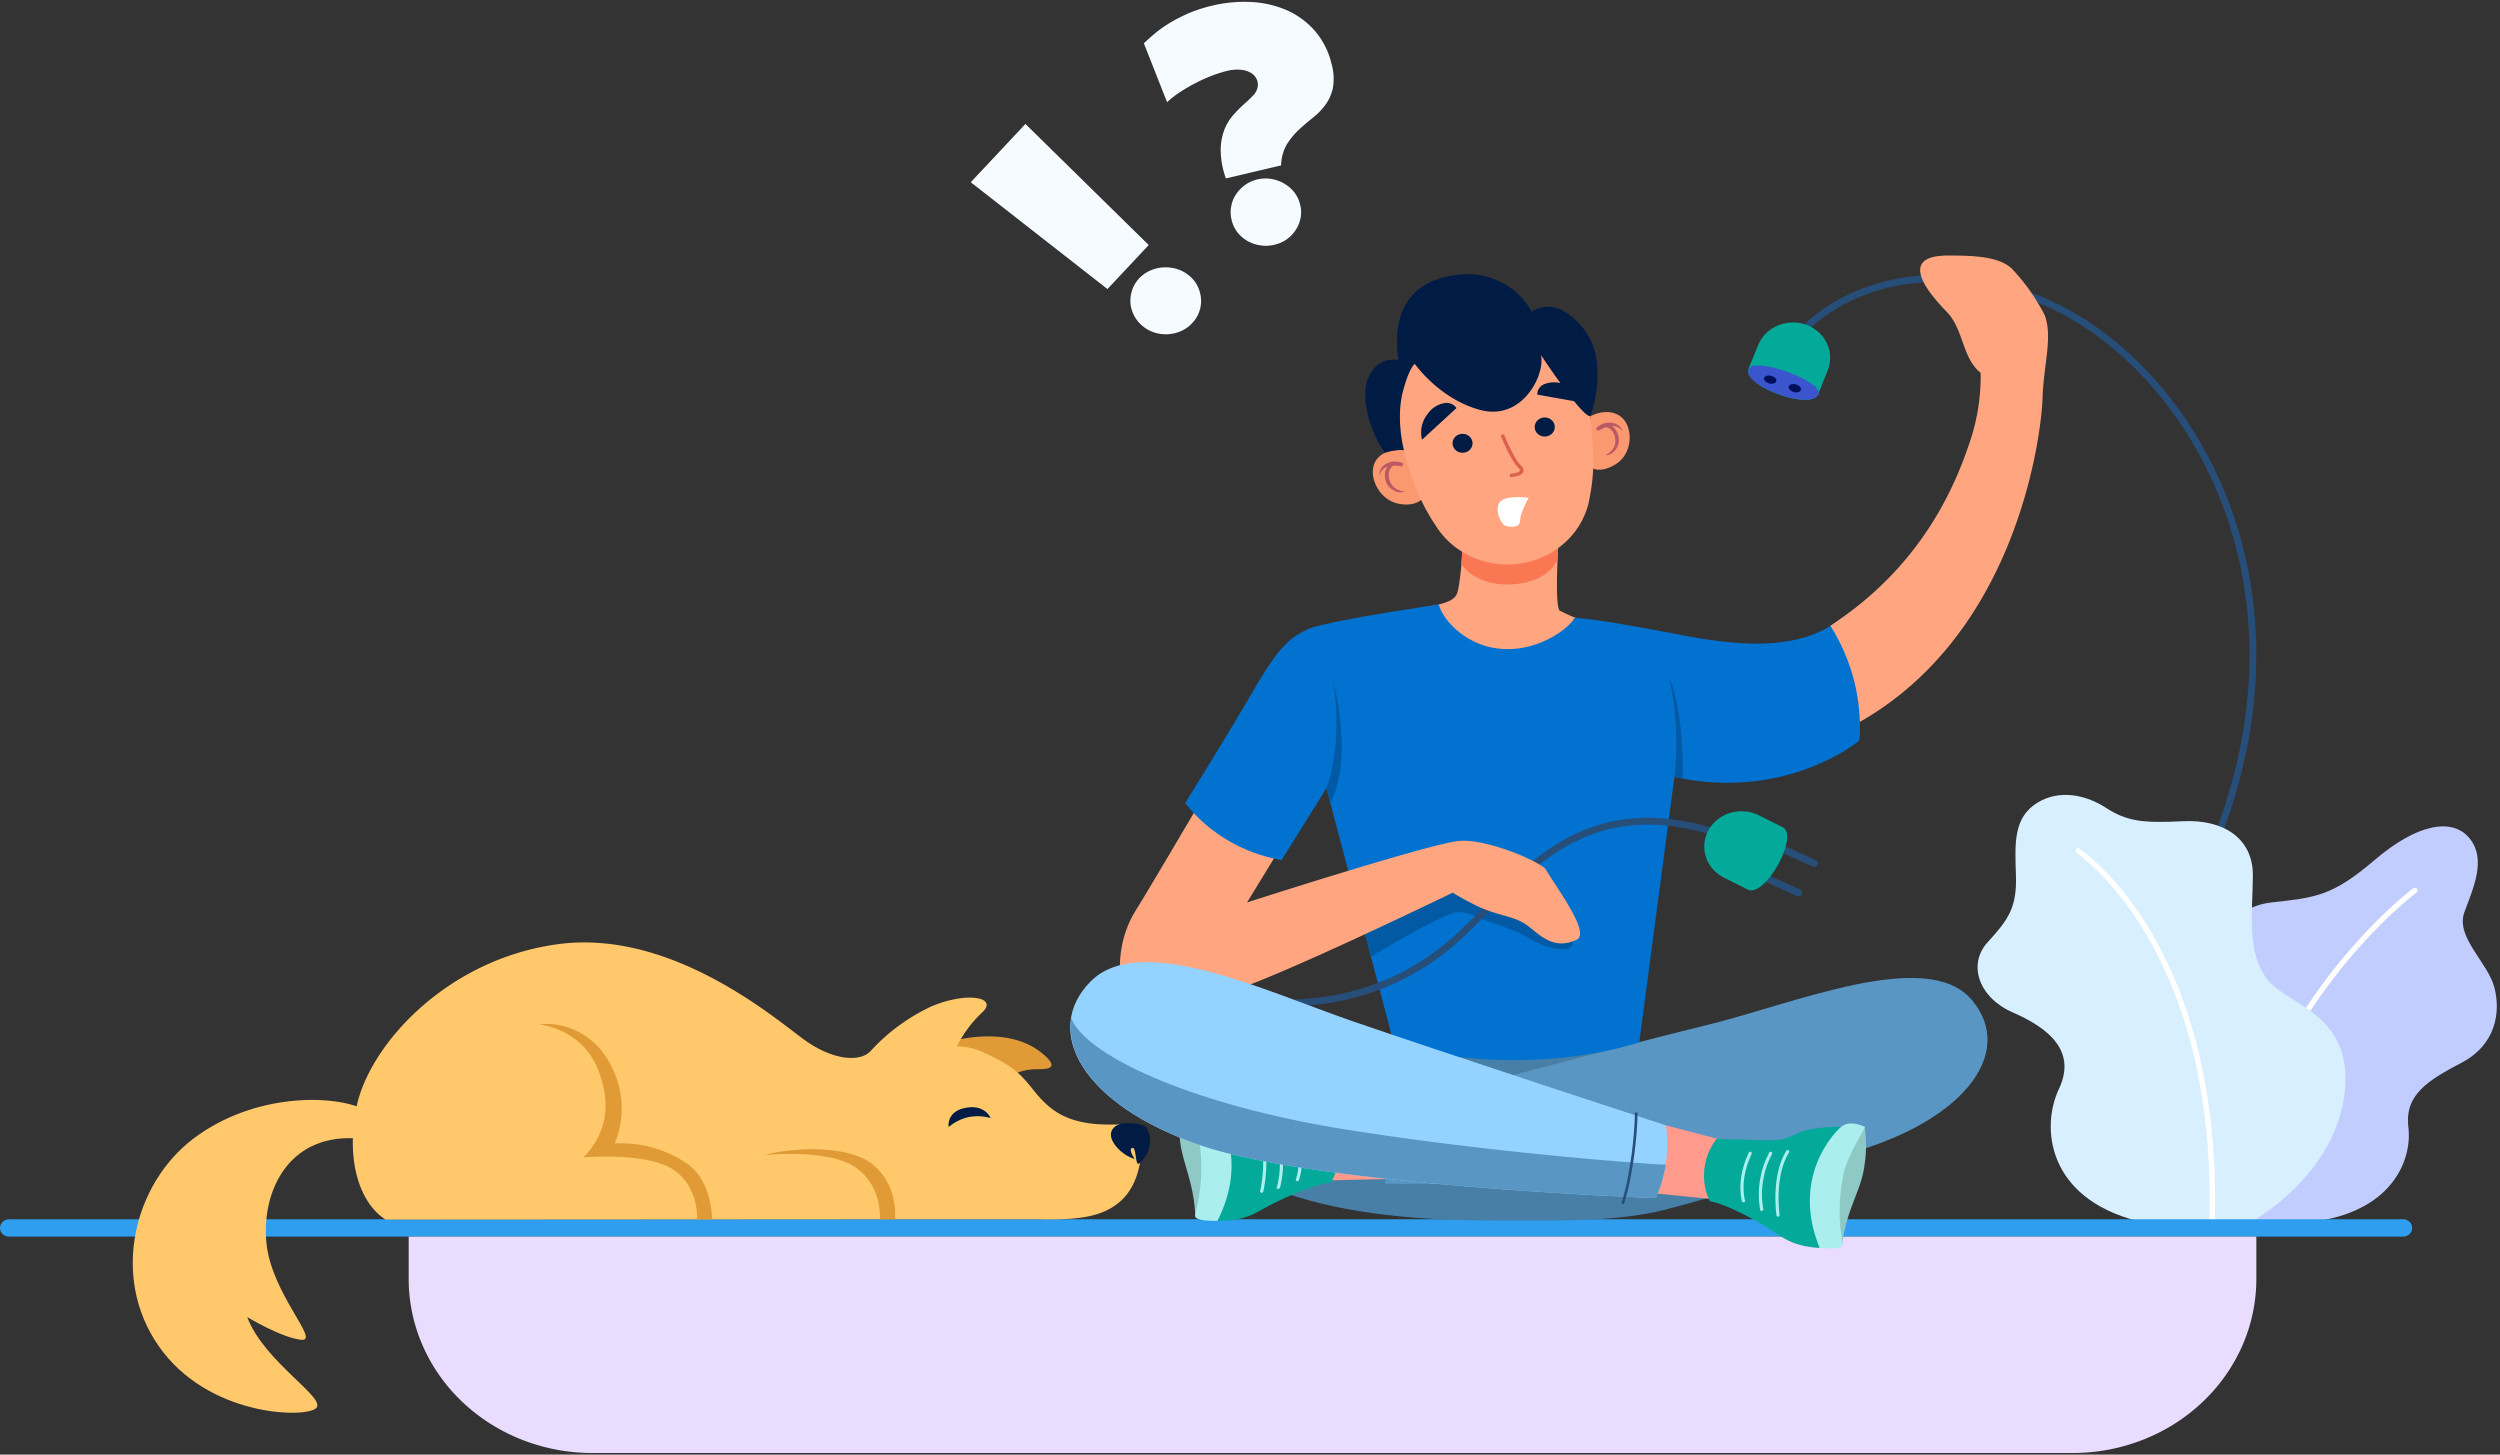 <svg width="727" height="423" fill="none" xmlns="http://www.w3.org/2000/svg"><rect width="100%" height="100%" fill="#333333" stroke="none"/><path d="M524.207 96.187s23.141-26.454 67.515-9.602c44.375 16.851 87.771 86.115 47.413 169.878" stroke="#274D79" stroke-width="2" stroke-miterlimit="10"/><path d="M528.73 114.639c-2.042 4.945-22.195-2.497-20.254-7.442l2.819-6.881c1.044-2.534 3.105-4.572 5.731-5.667a11.383 11.383 0 0 1 8.278-.175 10.9 10.9 0 0 1 3.561 2.151 10.267 10.267 0 0 1 2.422 3.28 9.82 9.82 0 0 1 .913 3.91 9.785 9.785 0 0 1-.735 3.942l-2.735 6.882z" fill="#03AA99"/><path d="M508.56 107.196c-2.312 4.802 18.128 12.387 20.255 7.442 1.451-3.825-18.601-10.93-20.255-7.442z" fill="#3B55CE"/><path d="M516.527 110.91c-.22.624-1.199.864-2.161.56-.962-.304-1.586-1.072-1.367-1.601.219-.528 1.198-.864 2.16-.56.963.304 1.587.977 1.368 1.601zm7.157 2.512c-.22.608-1.199.864-2.161.544-.962-.32-1.587-1.056-1.367-1.6.219-.545 1.181-.865 2.16-.561.979.305 1.587.993 1.368 1.617z" fill="#000E5B"/><path d="M635.894 354.966c-5.765-1.775-10.8-5.217-14.397-9.843-5.689-7.569-2.65-25.606 7.207-30.791 9.857-5.185 17.436-11.202 15.917-25.302-1.519-14.099 3.375-25.157 15.916-26.598 12.541-1.44 17.436-1.6 29.96-12.306 12.525-10.707 22.736-12.387 27.665-6.322 4.929 6.066 1.148 14.243-1.519 21.461-2.667 7.218 6.836 14.611 8.726 21.893 1.891 7.282.372 16.66-9.486 21.845-9.857 5.185-16.676 9.346-15.528 18.772 1.147 9.426-4.558 23.734-25.791 27.206l-38.67-.015z" fill="#C1CCFF"/><path d="M702.245 258.927s-46.18 34.36-54.367 96.022" stroke="#fff" stroke-width="1.57" stroke-miterlimit="10" stroke-linecap="round"/><path d="M592.684 233.305c-7.275 4.337-6.751 11.843-6.448 21.381.304 9.538-2.498 13.011-8.27 19.365-5.773 6.353-2.65 16.003 7.359 20.372s18.736 10.979 13.419 22.213c-5.317 11.235-3.376 31.64 22.752 38.409h33.64s23.63-13.027 26.635-36.808c3.004-23.782-17.065-25.846-22.753-33.848-5.688-8.002-3.983-18.756-3.882-29.703.101-10.946-8.625-16.484-20.373-15.875-11.748.608-16.339 0-22.415-3.937-6.076-3.937-13.604-5.186-19.664-1.569z" fill="#D8EFFF"/><path d="M604.381 247.421c0 .32 40.915 26.63 38.906 107.416" stroke="#fff" stroke-width="1.57" stroke-miterlimit="10" stroke-linecap="round"/><path d="M698.802 359.607H2.65c-.35 0-.695-.066-1.018-.193a2.66 2.66 0 0 1-.862-.549 2.505 2.505 0 0 1-.573-.821 2.396 2.396 0 0 1-.197-.966c0-.666.28-1.305.776-1.777a2.726 2.726 0 0 1 1.874-.736h696.152c.349-.002.696.062 1.019.187.324.125.618.31.865.544.248.233.445.511.579.817.135.306.204.634.204.965 0 .671-.281 1.314-.781 1.788a2.747 2.747 0 0 1-1.886.741z" fill="#2F9EEE"/><path d="M602.744 422.533H172.232a55.927 55.927 0 0 1-20.434-3.855c-6.479-2.544-12.365-6.274-17.323-10.977-4.958-4.702-8.89-10.284-11.572-16.427a48.354 48.354 0 0 1-4.059-19.376v-12.291h537.305v12.259a48.385 48.385 0 0 1-4.055 19.387c-2.682 6.147-6.615 11.733-11.575 16.438-4.959 4.705-10.848 8.438-17.33 10.985a55.962 55.962 0 0 1-20.445 3.857z" fill="#E9DCFF"/><path d="M349.393 333.152c5.688 4.337 21.942 21.765 83.938 21.765 17.284 0 35.969.688 51.143-3.201 39.227-10.098 64.916-23.637 64.916-23.637l-75.955-24.47-68.021.368-56.021 29.175z" fill="#487FA7"/><path d="M401.599 322.878l-29.673 5.345 1.063 15.332 33.268-.784-4.658-19.893z" fill="#FF9A8D"/><path d="M401.599 322.877s71.921-19.284 94.285-24.677c25.606-6.178 64.444-22.917 77.542-7.394 13.098 15.524-2.869 36.2-38.298 45.258-35.429 9.059-132.28 8.178-132.28 8.178l-1.249-21.365z" fill="#5996C3"/><path d="M344.008 318.86a35.91 35.91 0 0 0-.979 10.979c.186 7.457 4.169 13.123 4.574 24.005 3.068-5.626 4.529-11.916 4.237-18.244a21.065 21.065 0 0 0-1.995-9.178 22.141 22.141 0 0 0-5.837-7.562z" fill="#8FC9C6"/><path d="M387.032 343.891c-4.642.48-12.423 3.905-17.183 6.305-4.759 2.401-7.308 4.897-15.815 4.801 0 0 0-21.301-.945-27.894-.945-6.594-2.313-7.73-2.313-7.73s7.883.48 11.816 2.465c3.932 1.984 4.354 2.896 11.258 3.2 6.903.304 9.739.609 12.76.56a17.513 17.513 0 0 1 2.812 9.093 17.447 17.447 0 0 1-2.39 9.2z" fill="#03AA99"/><path d="M366.913 346.419s2.65-11.074-1.216-18.644m6.094 17.427a25.387 25.387 0 0 0-1.199-16.468m6.685 14.308s2.329-5.633-.76-13.939" stroke="#AAEEED" stroke-width=".92" stroke-miterlimit="10" stroke-linecap="round"/><path d="M354.034 355.029c-2.684 0-5.975-.112-6.431-1.185-.455-1.072 2.684-7.425 1.435-20.036-.658-6.77-5.671-14.724-5.064-14.948.608-.224 4.574-1.6 6.752.544 2.177 2.145 13.3 15.988 3.308 35.625z" fill="#AAEEED"/><path d="M532.292 181.966c9.351-6.274 29.504-20.805 40.104-52.22a59.46 59.46 0 0 0 3.578-21.333c-5.468-4.369-4.894-12.627-9.874-17.748-7.021-7.202-13.3-16.356.422-16.356 7.646 0 14.685.304 18.449 3.745a57.257 57.257 0 0 1 9.655 13.667c2.346 6.402-.372 14.403-.659 24.102-.287 9.698-7.021 70.416-56.426 95.894l-5.249-29.751zm-107.063-22.854a85.766 85.766 0 0 1-.945 10.979c-.709 3.201 0 4.897-10.33 6.593 0 0 4.203 12.803 22.095 15.028 17.891 2.224 25.2-11.203 24.676-11.203a37.88 37.88 0 0 1-7.122-2.928c-1.604-.977-.422-19.685-.422-19.685l-27.952 1.216z" fill="#FFA681"/><path d="M452.944 162.666s-2.194 6.578-13.047 7.266c-10.853.688-14.921-5.826-14.921-5.826l.253-4.993 27.952-1.168-.237 4.721z" fill="#F97853"/><path d="M408.148 130.915s-5.621-.832-8.085 3.089c-2.464 3.921.608 11.202 6.464 12.45 5.604 1.169 7.427-1.808 7.427-1.808l-5.806-13.731z" fill="#FA9870"/><path d="M403.29 134.777a5.29 5.29 0 0 1 2.284-.57 5.292 5.292 0 0 1 2.307.474c.473.272-.168 1.024-.59.928-2.414-.512-5.233-.272-6.009 2.416 0 .144-.152 0-.152-.08.012-.666.22-1.317.602-1.877a3.713 3.713 0 0 1 1.558-1.291z" fill="#BA5964"/><path d="M404.388 134.842c.236-.145.911.384.877.544a3.127 3.127 0 0 0-1.114 1.216c-.356.8-.422 1.69-.185 2.529a4.37 4.37 0 0 0 1.459 2.588 4.806 4.806 0 0 0 2.845 1.156s.118.112 0 .128c-1.874.705-4.338-.912-5.064-2.512-.726-1.601-.894-4.369 1.182-5.649z" fill="#BA5964"/><path d="M462.447 121.041s4.895-2.752 8.727 0c3.831 2.753 3.814 10.643-1.148 13.843-4.962 3.201-7.612.929-7.612.929l.033-14.772z" fill="#FA9870"/><path d="M468.54 122.946a5.417 5.417 0 0 0-2.34.281 5.201 5.201 0 0 0-1.964 1.239c-.32.416.557.896.912.656 2.042-1.328 4.76-2.08 6.532.144.084.112.152 0 .101-.128a3.593 3.593 0 0 0-1.288-1.538 3.869 3.869 0 0 0-1.953-.654z" fill="#BA5964"/><path d="M467.545 123.393c-.27 0-.692.672-.591.816a3.303 3.303 0 0 1 1.502.736 3.893 3.893 0 0 1 1.165 2.273 4.25 4.25 0 0 1-.346 2.916 4.578 4.578 0 0 1-2.186 2.077v.144c2.008 0 3.679-2.384 3.679-4.097 0-1.712-.793-4.417-3.223-4.865z" fill="#BA5964"/><path d="M442.327 95.227a27.732 27.732 0 0 0-13.503-1.04c-4.56.797-8.824 2.705-12.372 5.537-3.913 3.334-6.833 7.584-8.468 12.326a27.06 27.06 0 0 0-.849 14.688 71.577 71.577 0 0 0 2.228 8.338l1.283 3.825a58.064 58.064 0 0 0 6.853 13.939c2.533 4.08 6.336 7.318 10.887 9.268a25.414 25.414 0 0 0 14.531 1.627c4.905-.892 9.398-3.201 12.865-6.61 3.466-3.409 5.735-7.751 6.496-12.431a57.36 57.36 0 0 0 .929-15.364l-.321-4.001a69.162 69.162 0 0 0-1.182-8.529c-.949-4.892-3.239-9.461-6.641-13.248-3.401-3.786-7.793-6.658-12.736-8.325z" fill="#FFA681"/><path d="M435.733 146.767c.671-2.546 6.154-2.387 8.811-1.989l-.419.795c-.7 1.326-2.098 4.058-2.098 5.968 0 2.387-4.196 1.591-4.616 1.193-.419-.398-2.517-2.785-1.678-5.967z" fill="#fff"/><path d="M441.331 138.382c-.728.207-1.478.335-2.236.379v-1.008c1.09 0 2.691-.392 2.898-.876.069-.171-.083-.459-.428-.799-2.332-2.316-5.079-9.161-5.19-9.475l.98-.353c0 .078 2.761 6.975 4.97 9.161.292.212.51.503.626.834.115.332.123.688.022 1.024a2.332 2.332 0 0 1-.693.727 2.495 2.495 0 0 1-.949.386z" fill="#DB614D"/><path d="M446.345 124.705a2.629 2.629 0 0 1 .173-1.605 2.8 2.8 0 0 1 1.087-1.241 3.028 3.028 0 0 1 1.632-.456c.58.005 1.145.174 1.623.484a2.8 2.8 0 0 1 1.063 1.26c.215.511.264 1.071.142 1.608a2.746 2.746 0 0 1-.828 1.41 2.988 2.988 0 0 1-1.516.732 3.031 3.031 0 0 1-2.165-.436 2.747 2.747 0 0 1-1.211-1.756zm.709-9.954l13.688 2.448a8.92 8.92 0 0 0-2.269-3.342 9.55 9.55 0 0 0-3.571-2.083 7.719 7.719 0 0 0-2.987-.599 7.727 7.727 0 0 0-2.988.599 3.307 3.307 0 0 0-1.398 1.227 3.068 3.068 0 0 0-.475 1.75zm-23.513 3.921l-10.009 9.202a8.519 8.519 0 0 1-.066-3.975 8.76 8.76 0 0 1 1.754-3.611 7.21 7.21 0 0 1 2.184-2.062 7.65 7.65 0 0 1 2.88-1.042 3.533 3.533 0 0 1 1.856.295 3.326 3.326 0 0 1 1.401 1.193zm4.625 9.745a2.701 2.701 0 0 0-.774-1.422c-.4-.391-.915-.66-1.477-.774a3.06 3.06 0 0 0-1.682.137c-.534.202-.992.55-1.317 1-.325.45-.502.981-.508 1.526-.006.546.159 1.08.473 1.537.315.456.766.813 1.295 1.026a3.042 3.042 0 0 0 1.678.171 2.936 2.936 0 0 0 1.846-1.152c.433-.599.6-1.334.466-2.049z" fill="#001C45"/><path d="M411.422 105.821s7.275 10.386 19.225 13.443c11.951 3.056 18.702-10.051 17.487-16.004 0 0 11.697 17.828 14.313 17.78a35.215 35.215 0 0 0 1.924-15.235 18.882 18.882 0 0 0-2.742-8.55 20.086 20.086 0 0 0-6.457-6.51 8.746 8.746 0 0 0-4.887-1.537 8.762 8.762 0 0 0-4.919 1.441c-1.925-3.65-4.994-6.646-8.788-8.575a21.805 21.805 0 0 0-12.395-2.195c-14.094 1.504-19.58 10.738-17.52 24.837 0 0-5.3-1.424-8.44 4.401-3.139 5.826.355 17.156 4.574 22.518a16.931 16.931 0 0 1 5.452-.785s-2.481-9.314-.152-17.492c1.789-6.609 3.325-7.537 3.325-7.537z" fill="#001C45"/><path d="M418.393 175.789c1.266 4.801 8.44 12.499 18.955 12.963 10.516.464 19.141-6.21 20.576-9.138 8.743.768 19.849 3.008 23.63 3.664 5.3.913 10.414 5.378 8.44 19.477-1.823 13.699-13.284 100.279-13.284 100.279s-30.298 11.202-71.246.928c0 0-24.778-93.974-27.006-102.103-2.228-8.13-4.895-16.724 2.937-19.285 7.832-2.56 36.998-6.785 36.998-6.785z" fill="#0172D0"/><path d="M452.219 275.763c.557.11 1.121.19 1.687.24 5.79.577 3.157-5.601 1.351-8.001-2.785-3.713-21.943-17.829-21.943-17.829l-14.938 1.201-16.794 6.561-6.92 5.089c1.401 5.282 2.751 10.419 4.017 15.172 6.279-3.729 21.47-12.579 24.845-12.883a12.554 12.554 0 0 1 5.908 1.296 163.405 163.405 0 0 0 8.288 3.089c1.266.448 2.531.88 3.747 1.44 2.194 1.009 4.203 2.401 6.414 3.361a19.393 19.393 0 0 0 4.338 1.264z" fill="#015AA3"/><path d="M516.713 246.141l10.87 4.913m-15.478 3.633l10.887 4.929" stroke="#274D79" stroke-width="2.1" stroke-miterlimit="10" stroke-linecap="round"/><path d="M360.279 290.79c14.297 1.984 39.649 2.464 62.03-16.756 18.044-15.476 34.501-45.002 76.377-32.007" stroke="#274D79" stroke-width="2" stroke-miterlimit="10"/><path d="M518.384 240.555c4.945 2.48-5.165 20.612-10.127 18.132l-6.887-3.441a10.714 10.714 0 0 1-3.279-2.527 10.093 10.093 0 0 1-2.008-3.525 9.743 9.743 0 0 1-.431-3.985 9.87 9.87 0 0 1 1.211-3.838c1.342-2.404 3.635-4.204 6.376-5.006a11.355 11.355 0 0 1 8.241.733l6.904 3.457z" fill="#03AA99"/><path d="M370.373 196.785s-33.876 58.061-40.037 67.855c-6.16 9.794-4.895 20.805-3.629 23.541 1.266 2.737 18.854 4.642 34.973-1.2 16.12-5.841 57.642-25.846 60.764-27.398a76.876 76.876 0 0 0 7.9 4.257c5.536 2.48 10.026 2.577 13.621 5.153 2.379 1.705 4.907 4.434 8.355 5.166 1.762.374 3.764.227 6.11-.845 4.135-1.888-5.064-14.083-9.131-20.805-4.018-3.2-18.331-8.866-25.504-7.905-10.128 1.376-61.153 17.828-61.153 17.828l18.483-30.231-10.752-35.416z" fill="#FFA681"/><path d="M383.201 182.046c-8.321 2.48-11.511 6.401-19.664 20.372-8.152 13.972-18.904 31.112-18.904 31.112 6.807 8.682 16.82 14.608 28.036 16.595l13.081-20.964-2.549-47.115zm98.302 1.232c9.959 1.6 35.294 8.578 50.789-1.297 6.329 10.044 9.273 21.679 8.439 33.352 0 0-20.997 17.748-53.826 10.626l-5.402-42.681z" fill="#0172D0"/><path d="M484.474 327.263l29.133 7.586-2.363 15.187-33.082-3.296 6.312-19.477z" fill="#FF9A8D"/><path d="M484.474 327.263s-66.925-21.893-91.753-30.503c-24.829-8.61-61.186-25.862-75.55-11.379-14.364 14.484-2.363 36.041 32.188 47.771 34.551 11.731 132.144 15.252 132.144 15.252 2.954-6.672 3.98-13.969 2.971-21.141z" fill="#94D2FF"/><path d="M542.217 327.6c.566 3.65.566 7.36 0 11.01-.81 7.426-5.266 12.803-6.583 23.59a34.578 34.578 0 0 1-2.7-18.501 21.223 21.223 0 0 1 2.793-9.007 22.459 22.459 0 0 1 6.49-7.092z" fill="#8FC9C6"/><path d="M497.218 349.317c4.591.816 12.051 4.801 16.592 7.586 4.54 2.784 6.87 5.425 15.36 6.017 0 0 1.823-21.237 3.291-27.734 1.468-6.498 2.954-7.522 2.954-7.522s-7.883-.128-11.95 1.6c-4.068 1.729-4.591 2.561-11.495 2.289-6.903-.272-9.773-.128-12.76-.4-1.997 2.59-3.234 5.635-3.584 8.827a17.292 17.292 0 0 0 1.592 9.337z" fill="#03AA99"/><path d="M517.051 353.35s-1.688-11.202 2.802-18.484m-7.545 16.835c-.986-5.563-.081-11.28 2.582-16.324m-7.882 13.827s-1.84-5.777 1.941-13.827" stroke="#AAEEED" stroke-width=".92" stroke-miterlimit="10" stroke-linecap="round"/><path d="M529.17 362.92c2.683.16 5.958.336 6.515-.688.557-1.024-2.059-7.618.253-20.085 1.232-6.705 6.904-14.243 6.279-14.515-.625-.272-4.422-1.968-6.752 0-2.329 1.968-14.65 14.947-6.295 35.288z" fill="#AAEEED"/><path d="M484.39 338.642h-1.503s-43.615-2.673-90.335-9.986c-45.894-7.17-76.917-21.797-81.019-32.568-2.042 13.027 11.174 27.991 37.91 37.065 34.5 11.714 132.06 15.251 132.06 15.251a39.4 39.4 0 0 0 2.887-9.762z" fill="#5996C4"/><path d="M475.815 323.534c0 5.73-1.3 18.597-3.966 26.502" stroke="#274D79" stroke-width=".78" stroke-miterlimit="10"/><path d="M385.75 229.16s5.215-13.075 1.687-32.375c0 0 6.516 23.541-.557 36.52l-1.13-4.145zm101.188-3.2a89.895 89.895 0 0 0-1.502-28.806s4.135 8.001 3.933 29.238l-2.431-.432z" fill="#015AA3"/><path d="M278.89 302.249c6.042-1.168 16.659-2.176 24.204 4.065 4.81 4.001 2.532 4.689-1.688 4.625-7.241-.128-13.013 5.634-13.013 5.634s-9.419 1.024-11.731-6.066c-3.444-10.29 2.228-8.258 2.228-8.258z" fill="#E09B36"/><path d="M255.85 354.565h46.518c10.634.224 17.875-.544 23.09-4.929 6.06-5.073 7.106-14.147 6.144-21.077-1.131-2.784-7.562-.72-15.495-2-7.19-1.152-11.342-4.225-15.461-9.426-4.118-5.202-6.279-7.234-14.364-10.963a18.411 18.411 0 0 0-8.034-1.856 35.237 35.237 0 0 1 7.174-9.714c5.232-4.578-4.102-6.402-14.719-1.873-6.707 3.171-12.68 7.578-17.571 12.963-3.021 3.201-10.903 2.769-19.427-3.457-8.524-6.225-38.501-32.007-71.28-27.686-32.778 4.321-55.565 29.799-58.907 48.107-3.342 18.308 3.089 28.694 8.659 32.007l143.673-.096z" fill="#FFC86B"/><path d="M106.32 322.798c-9.131-4.689-32.475-4.993-50.046 8.29-17.149 12.947-24.289 40.009-10.127 60.35 14.161 20.34 42.062 21.029 45.674 18.148 3.612-2.881-14.904-13.299-19.934-26.582 0 0 10.01 6.033 15.714 6.609 5.705.577-8.71-13.395-10.127-28.214-1.418-14.819 6.211-31.047 25.183-30.407l3.663-8.194z" fill="#FFC86B"/><path d="M331.096 338.45c-1.013.192-.642-5.153-1.874-4.641-1.232.512.76 3.201.76 3.201-3.528-.833-8.44-5.618-6.499-8.579 1.941-2.96 7.748-1.6 9.081-1.136 2.042.848 3.46 7.298-1.468 11.155z" fill="#001C45"/><path d="M156.805 297.897c3.977.537 7.715 2.122 10.789 4.575 3.074 2.453 5.359 5.676 6.596 9.3 4.81 12.899-.54 20.645-4.507 24.805 0 0 17.858-1.6 25.791 3.361s7.224 14.644 7.224 14.644h4.355s.186-11.843-8.169-16.804c-5.92-3.782-12.975-5.635-20.103-5.281a26.703 26.703 0 0 0 1.989-10.999 26.812 26.812 0 0 0-2.698-10.862c-5.638-11.843-16.322-13.444-21.267-12.739zm65.658 37.992s18.567-1.969 26.45 3.665c7.882 5.633 6.937 15.011 6.937 15.011h4.405s1.165-10.018-6.751-16.148c-7.917-6.129-25.758-4.241-31.041-2.528z" fill="#E09B36"/><path d="M275.868 327.744s-.759-4.385 4.71-5.538c5.907-1.248 7.494 2.945 7.494 2.945a13.286 13.286 0 0 0-6.937-.176 13.927 13.927 0 0 0-5.267 2.769z" fill="#001C45"/><path d="M298.199 36.044l35.85 35.208-12 12.803-39.75-31.063 15.9-16.948zm47.649 44.138a8.994 8.994 0 0 1 2.447 3.121 9.88 9.88 0 0 1 .962 3.617 9.271 9.271 0 0 1-.506 3.697 9.254 9.254 0 0 1-2.026 3.313 9.716 9.716 0 0 1-3.274 2.336 10.886 10.886 0 0 1-7.697.448 10.265 10.265 0 0 1-3.544-1.952c-2.05-1.724-3.3-4.145-3.477-6.738a9.691 9.691 0 0 1 .506-3.713 9.278 9.278 0 0 1 2.015-3.35 9.885 9.885 0 0 1 3.268-2.299 11.442 11.442 0 0 1 3.832-.912c1.337-.07 2.677.098 3.949.496a10.283 10.283 0 0 1 3.545 1.936zm26.702-32.087l-16.051 3.793a24.605 24.605 0 0 1-1.52-8.114c-.018-2.02.33-4.029 1.03-5.937a14.226 14.226 0 0 1 2.549-4.29 37.036 37.036 0 0 1 3.139-3.2 41.085 41.085 0 0 0 2.752-2.625 4.697 4.697 0 0 0 1.316-2.72 3.583 3.583 0 0 0-.304-1.905 3.963 3.963 0 0 0-1.485-1.776 6.846 6.846 0 0 0-2.903-1.008 11.997 11.997 0 0 0-4.423.352 35.073 35.073 0 0 0-3.966 1.248c-1.6.601-3.161 1.29-4.675 2.065a51.135 51.135 0 0 0-4.676 2.688 28.638 28.638 0 0 0-3.95 3.057l-6.751-17.14a80.664 80.664 0 0 1 3.376-2.993 36.34 36.34 0 0 1 4.354-3.04 47.647 47.647 0 0 1 5.435-2.753 41.31 41.31 0 0 1 6.6-2.128A40.255 40.255 0 0 1 363.841.58c3.551.167 7.038.965 10.279 2.353a23.527 23.527 0 0 1 8.085 5.857 22.44 22.44 0 0 1 4.912 9.426c.715 2.327.894 4.772.523 7.17a12.728 12.728 0 0 1-2.16 5.025 19.61 19.61 0 0 1-3.731 3.857 67.155 67.155 0 0 0-4.169 3.585 20.97 20.97 0 0 0-3.46 4.289 12.613 12.613 0 0 0-1.57 5.953zm5.503 11.315a8.708 8.708 0 0 1 .169 3.889 9.688 9.688 0 0 1-1.384 3.504 9.913 9.913 0 0 1-2.617 2.77 9.969 9.969 0 0 1-3.645 1.6 10.116 10.116 0 0 1-4.085.175 10.821 10.821 0 0 1-3.697-1.264 9.963 9.963 0 0 1-2.92-2.496 8.914 8.914 0 0 1-1.688-3.505 9.11 9.11 0 0 1-.185-3.873 9.125 9.125 0 0 1 1.333-3.537 10.534 10.534 0 0 1 2.616-2.8 10.168 10.168 0 0 1 3.662-1.689 10.458 10.458 0 0 1 4.069-.152c1.306.22 2.559.665 3.696 1.312a10.399 10.399 0 0 1 2.971 2.529 9.183 9.183 0 0 1 1.705 3.537z" fill="#F5FBFF"/></svg>